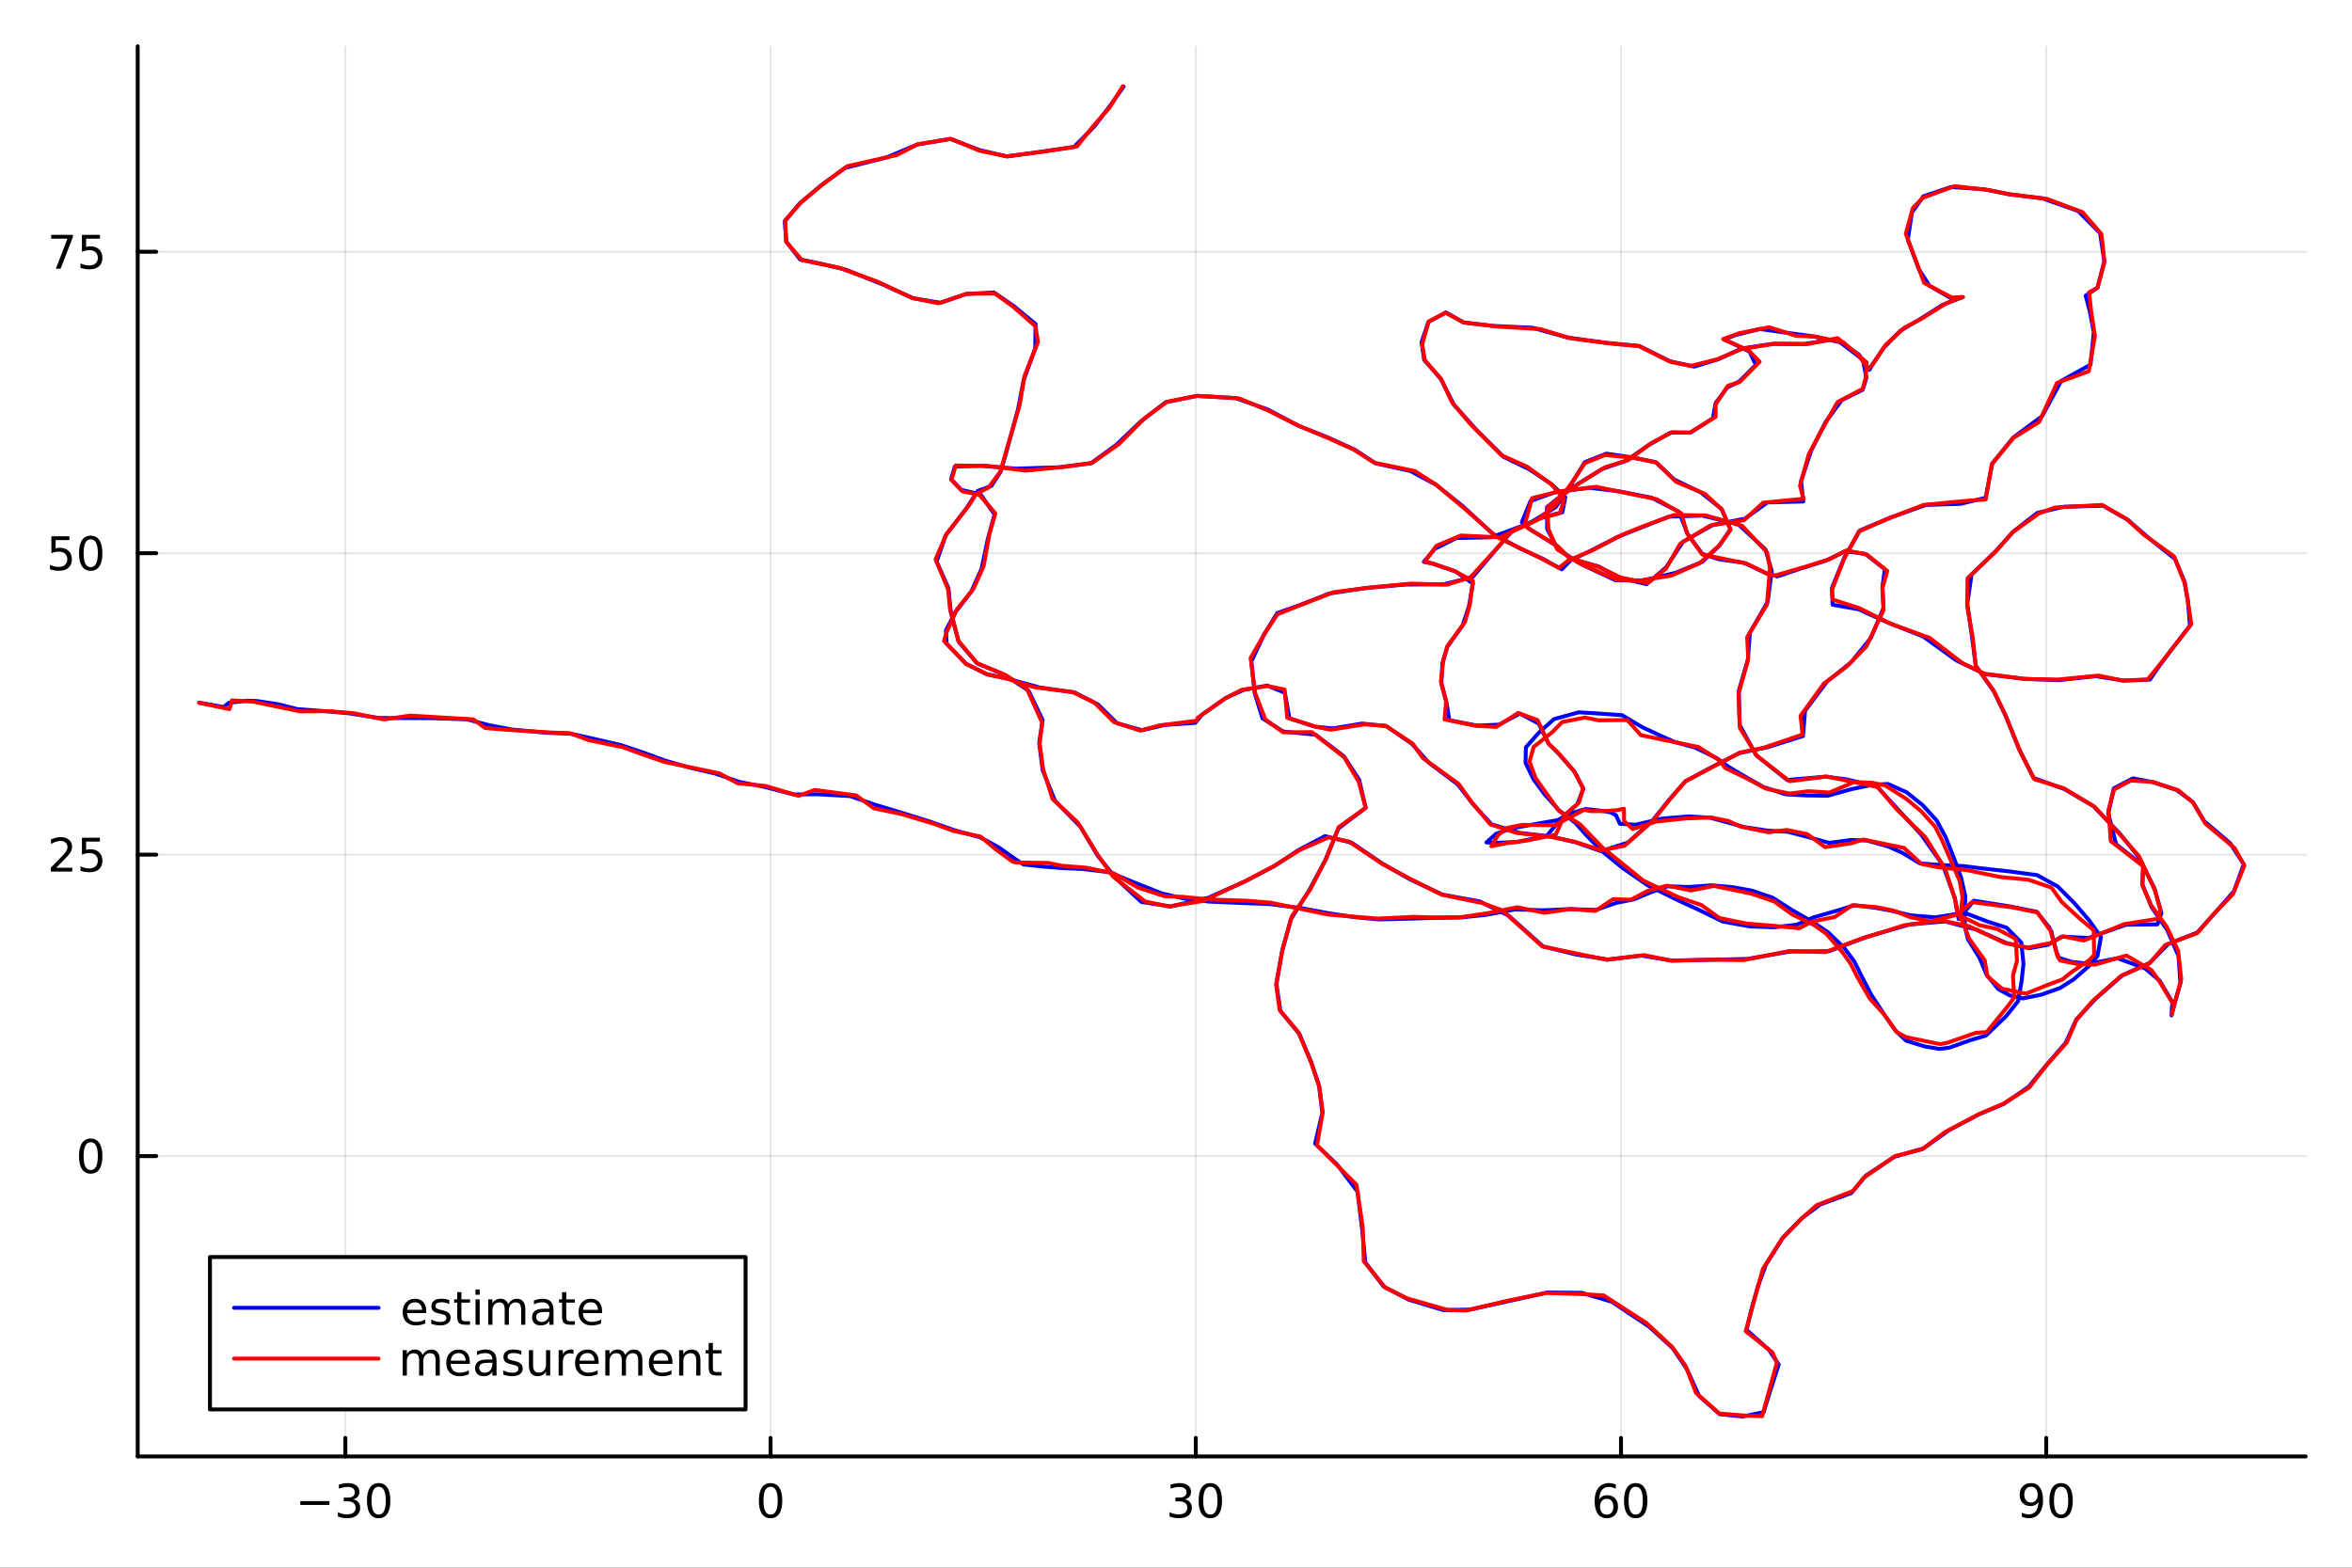<?xml version="1.0" encoding="utf-8"?>
<svg xmlns="http://www.w3.org/2000/svg" xmlns:xlink="http://www.w3.org/1999/xlink" width="600" height="400" viewBox="0 0 2400 1600">
<rect x="0" y="0" width="2400" height="1600" fill="#333333" stroke="none"/>
<defs>
  <clipPath id="clip500">
    <rect x="0" y="0" width="2400" height="1600"/>
  </clipPath>
</defs>
<path clip-path="url(#clip500)" d="M0 1600 L2400 1600 L2400 0 L0 0  Z" fill="#ffffff" fill-rule="evenodd" fill-opacity="1"/>
<defs>
  <clipPath id="clip501">
    <rect x="480" y="0" width="1681" height="1600"/>
  </clipPath>
</defs>
<path clip-path="url(#clip500)" d="M140.51 1486.45 L2352.76 1486.45 L2352.76 47.244 L140.51 47.244  Z" fill="#ffffff" fill-rule="evenodd" fill-opacity="1"/>
<defs>
  <clipPath id="clip502">
    <rect x="140" y="47" width="2213" height="1440"/>
  </clipPath>
</defs>
<polyline clip-path="url(#clip502)" style="stroke:#000000; stroke-linecap:round; stroke-linejoin:round; stroke-width:2; stroke-opacity:0.1; fill:none" points="352.398,1486.45 352.398,47.244 "/>
<polyline clip-path="url(#clip502)" style="stroke:#000000; stroke-linecap:round; stroke-linejoin:round; stroke-width:2; stroke-opacity:0.1; fill:none" points="786.3,1486.45 786.3,47.244 "/>
<polyline clip-path="url(#clip502)" style="stroke:#000000; stroke-linecap:round; stroke-linejoin:round; stroke-width:2; stroke-opacity:0.1; fill:none" points="1220.2,1486.45 1220.2,47.244 "/>
<polyline clip-path="url(#clip502)" style="stroke:#000000; stroke-linecap:round; stroke-linejoin:round; stroke-width:2; stroke-opacity:0.1; fill:none" points="1654.1,1486.45 1654.1,47.244 "/>
<polyline clip-path="url(#clip502)" style="stroke:#000000; stroke-linecap:round; stroke-linejoin:round; stroke-width:2; stroke-opacity:0.1; fill:none" points="2088,1486.45 2088,47.244 "/>
<polyline clip-path="url(#clip500)" style="stroke:#000000; stroke-linecap:round; stroke-linejoin:round; stroke-width:4; stroke-opacity:1; fill:none" points="140.51,1486.45 2352.76,1486.45 "/>
<polyline clip-path="url(#clip500)" style="stroke:#000000; stroke-linecap:round; stroke-linejoin:round; stroke-width:4; stroke-opacity:1; fill:none" points="352.398,1486.45 352.398,1467.55 "/>
<polyline clip-path="url(#clip500)" style="stroke:#000000; stroke-linecap:round; stroke-linejoin:round; stroke-width:4; stroke-opacity:1; fill:none" points="786.3,1486.45 786.3,1467.55 "/>
<polyline clip-path="url(#clip500)" style="stroke:#000000; stroke-linecap:round; stroke-linejoin:round; stroke-width:4; stroke-opacity:1; fill:none" points="1220.2,1486.45 1220.2,1467.55 "/>
<polyline clip-path="url(#clip500)" style="stroke:#000000; stroke-linecap:round; stroke-linejoin:round; stroke-width:4; stroke-opacity:1; fill:none" points="1654.1,1486.45 1654.1,1467.55 "/>
<polyline clip-path="url(#clip500)" style="stroke:#000000; stroke-linecap:round; stroke-linejoin:round; stroke-width:4; stroke-opacity:1; fill:none" points="2088,1486.45 2088,1467.55 "/>
<path clip-path="url(#clip500)" d="M306.46 1532.02 L336.136 1532.02 L336.136 1535.95 L306.46 1535.95 L306.46 1532.02 Z" fill="#000000" fill-rule="nonzero" fill-opacity="1" /><path clip-path="url(#clip500)" d="M360.395 1530.21 Q363.752 1530.93 365.627 1533.2 Q367.525 1535.47 367.525 1538.8 Q367.525 1543.92 364.006 1546.72 Q360.488 1549.52 354.007 1549.52 Q351.831 1549.52 349.516 1549.08 Q347.224 1548.66 344.77 1547.81 L344.77 1543.29 Q346.715 1544.43 349.03 1545.01 Q351.345 1545.58 353.868 1545.58 Q358.266 1545.58 360.557 1543.85 Q362.872 1542.11 362.872 1538.8 Q362.872 1535.75 360.719 1534.03 Q358.59 1532.3 354.77 1532.3 L350.743 1532.3 L350.743 1528.45 L354.956 1528.45 Q358.405 1528.45 360.233 1527.09 Q362.062 1525.7 362.062 1523.11 Q362.062 1520.45 360.164 1519.03 Q358.289 1517.6 354.77 1517.6 Q352.849 1517.6 350.65 1518.01 Q348.451 1518.43 345.812 1519.31 L345.812 1515.14 Q348.474 1514.4 350.789 1514.03 Q353.127 1513.66 355.187 1513.66 Q360.511 1513.66 363.613 1516.09 Q366.715 1518.5 366.715 1522.62 Q366.715 1525.49 365.071 1527.48 Q363.428 1529.45 360.395 1530.21 Z" fill="#000000" fill-rule="nonzero" fill-opacity="1" /><path clip-path="url(#clip500)" d="M386.391 1517.37 Q382.78 1517.37 380.951 1520.93 Q379.145 1524.47 379.145 1531.6 Q379.145 1538.71 380.951 1542.27 Q382.78 1545.82 386.391 1545.82 Q390.025 1545.82 391.83 1542.27 Q393.659 1538.71 393.659 1531.6 Q393.659 1524.47 391.83 1520.93 Q390.025 1517.37 386.391 1517.37 M386.391 1513.66 Q392.201 1513.66 395.256 1518.27 Q398.335 1522.85 398.335 1531.6 Q398.335 1540.33 395.256 1544.94 Q392.201 1549.52 386.391 1549.52 Q380.58 1549.52 377.502 1544.94 Q374.446 1540.33 374.446 1531.6 Q374.446 1522.85 377.502 1518.27 Q380.58 1513.66 386.391 1513.66 Z" fill="#000000" fill-rule="nonzero" fill-opacity="1" /><path clip-path="url(#clip500)" d="M786.3 1517.37 Q782.688 1517.37 780.86 1520.93 Q779.054 1524.47 779.054 1531.6 Q779.054 1538.71 780.86 1542.27 Q782.688 1545.82 786.3 1545.82 Q789.934 1545.82 791.739 1542.27 Q793.568 1538.71 793.568 1531.6 Q793.568 1524.47 791.739 1520.93 Q789.934 1517.37 786.3 1517.37 M786.3 1513.66 Q792.11 1513.66 795.165 1518.27 Q798.244 1522.85 798.244 1531.6 Q798.244 1540.33 795.165 1544.94 Q792.11 1549.52 786.3 1549.52 Q780.489 1549.52 777.411 1544.94 Q774.355 1540.33 774.355 1531.6 Q774.355 1522.85 777.411 1518.27 Q780.489 1513.66 786.3 1513.66 Z" fill="#000000" fill-rule="nonzero" fill-opacity="1" /><path clip-path="url(#clip500)" d="M1209.04 1530.21 Q1212.4 1530.93 1214.28 1533.2 Q1216.17 1535.47 1216.17 1538.8 Q1216.17 1543.92 1212.66 1546.72 Q1209.14 1549.52 1202.66 1549.52 Q1200.48 1549.52 1198.16 1549.08 Q1195.87 1548.66 1193.42 1547.81 L1193.42 1543.29 Q1195.36 1544.43 1197.68 1545.01 Q1199.99 1545.58 1202.52 1545.58 Q1206.91 1545.58 1209.21 1543.85 Q1211.52 1542.11 1211.52 1538.8 Q1211.52 1535.75 1209.37 1534.03 Q1207.24 1532.3 1203.42 1532.3 L1199.39 1532.3 L1199.39 1528.45 L1203.6 1528.45 Q1207.05 1528.45 1208.88 1527.09 Q1210.71 1525.7 1210.71 1523.11 Q1210.71 1520.45 1208.81 1519.03 Q1206.94 1517.6 1203.42 1517.6 Q1201.5 1517.6 1199.3 1518.01 Q1197.1 1518.43 1194.46 1519.31 L1194.46 1515.14 Q1197.12 1514.4 1199.44 1514.03 Q1201.78 1513.66 1203.84 1513.66 Q1209.16 1513.66 1212.26 1516.09 Q1215.36 1518.5 1215.36 1522.62 Q1215.36 1525.49 1213.72 1527.48 Q1212.08 1529.45 1209.04 1530.21 Z" fill="#000000" fill-rule="nonzero" fill-opacity="1" /><path clip-path="url(#clip500)" d="M1235.04 1517.37 Q1231.43 1517.37 1229.6 1520.93 Q1227.79 1524.47 1227.79 1531.6 Q1227.79 1538.71 1229.6 1542.27 Q1231.43 1545.82 1235.04 1545.82 Q1238.67 1545.82 1240.48 1542.27 Q1242.31 1538.71 1242.31 1531.6 Q1242.31 1524.47 1240.48 1520.93 Q1238.67 1517.37 1235.04 1517.37 M1235.04 1513.66 Q1240.85 1513.66 1243.9 1518.27 Q1246.98 1522.85 1246.98 1531.6 Q1246.98 1540.33 1243.9 1544.94 Q1240.85 1549.52 1235.04 1549.52 Q1229.23 1549.52 1226.15 1544.94 Q1223.09 1540.33 1223.09 1531.6 Q1223.09 1522.85 1226.15 1518.27 Q1229.23 1513.66 1235.04 1513.66 Z" fill="#000000" fill-rule="nonzero" fill-opacity="1" /><path clip-path="url(#clip500)" d="M1639.51 1529.7 Q1636.36 1529.7 1634.51 1531.86 Q1632.68 1534.01 1632.68 1537.76 Q1632.68 1541.49 1634.51 1543.66 Q1636.36 1545.82 1639.51 1545.82 Q1642.66 1545.82 1644.49 1543.66 Q1646.34 1541.49 1646.34 1537.76 Q1646.34 1534.01 1644.49 1531.86 Q1642.66 1529.7 1639.51 1529.7 M1648.79 1515.05 L1648.79 1519.31 Q1647.03 1518.48 1645.23 1518.04 Q1643.44 1517.6 1641.68 1517.6 Q1637.05 1517.6 1634.6 1520.72 Q1632.17 1523.85 1631.82 1530.17 Q1633.19 1528.15 1635.25 1527.09 Q1637.31 1526 1639.79 1526 Q1644.99 1526 1648 1529.17 Q1651.04 1532.32 1651.04 1537.76 Q1651.04 1543.08 1647.89 1546.3 Q1644.74 1549.52 1639.51 1549.52 Q1633.51 1549.52 1630.34 1544.94 Q1627.17 1540.33 1627.17 1531.6 Q1627.17 1523.41 1631.06 1518.55 Q1634.95 1513.66 1641.5 1513.66 Q1643.26 1513.66 1645.04 1514.01 Q1646.85 1514.36 1648.79 1515.05 Z" fill="#000000" fill-rule="nonzero" fill-opacity="1" /><path clip-path="url(#clip500)" d="M1669.09 1517.37 Q1665.48 1517.37 1663.65 1520.93 Q1661.85 1524.47 1661.85 1531.6 Q1661.85 1538.71 1663.65 1542.27 Q1665.48 1545.82 1669.09 1545.82 Q1672.73 1545.82 1674.53 1542.27 Q1676.36 1538.71 1676.36 1531.6 Q1676.36 1524.47 1674.53 1520.93 Q1672.73 1517.37 1669.09 1517.37 M1669.09 1513.66 Q1674.9 1513.66 1677.96 1518.27 Q1681.04 1522.85 1681.04 1531.6 Q1681.04 1540.33 1677.96 1544.94 Q1674.9 1549.52 1669.09 1549.52 Q1663.28 1549.52 1660.2 1544.94 Q1657.15 1540.33 1657.15 1531.6 Q1657.15 1522.85 1660.2 1518.27 Q1663.28 1513.66 1669.09 1513.66 Z" fill="#000000" fill-rule="nonzero" fill-opacity="1" /><path clip-path="url(#clip500)" d="M2063.13 1548.13 L2063.13 1543.87 Q2064.89 1544.7 2066.7 1545.14 Q2068.5 1545.58 2070.24 1545.58 Q2074.87 1545.58 2077.3 1542.48 Q2079.75 1539.36 2080.1 1533.01 Q2078.76 1535.01 2076.7 1536.07 Q2074.64 1537.13 2072.14 1537.13 Q2066.95 1537.13 2063.92 1534.01 Q2060.91 1530.86 2060.91 1525.42 Q2060.91 1520.1 2064.06 1516.88 Q2067.21 1513.66 2072.44 1513.66 Q2078.43 1513.66 2081.58 1518.27 Q2084.75 1522.85 2084.75 1531.6 Q2084.75 1539.77 2080.86 1544.66 Q2077 1549.52 2070.45 1549.52 Q2068.69 1549.52 2066.88 1549.17 Q2065.08 1548.82 2063.13 1548.13 M2072.44 1533.48 Q2075.59 1533.48 2077.41 1531.32 Q2079.27 1529.17 2079.27 1525.42 Q2079.27 1521.7 2077.41 1519.54 Q2075.59 1517.37 2072.44 1517.37 Q2069.29 1517.37 2067.44 1519.54 Q2065.61 1521.7 2065.61 1525.42 Q2065.61 1529.17 2067.44 1531.32 Q2069.29 1533.48 2072.44 1533.48 Z" fill="#000000" fill-rule="nonzero" fill-opacity="1" /><path clip-path="url(#clip500)" d="M2103.16 1517.37 Q2099.54 1517.37 2097.72 1520.93 Q2095.91 1524.47 2095.91 1531.6 Q2095.91 1538.71 2097.72 1542.27 Q2099.54 1545.82 2103.16 1545.82 Q2106.79 1545.82 2108.59 1542.27 Q2110.42 1538.71 2110.42 1531.6 Q2110.42 1524.47 2108.59 1520.93 Q2106.79 1517.37 2103.16 1517.37 M2103.16 1513.66 Q2108.97 1513.66 2112.02 1518.27 Q2115.1 1522.85 2115.1 1531.6 Q2115.1 1540.33 2112.02 1544.94 Q2108.97 1549.52 2103.16 1549.52 Q2097.35 1549.52 2094.27 1544.94 Q2091.21 1540.33 2091.21 1531.6 Q2091.21 1522.85 2094.27 1518.27 Q2097.35 1513.66 2103.16 1513.66 Z" fill="#000000" fill-rule="nonzero" fill-opacity="1" /><polyline clip-path="url(#clip502)" style="stroke:#000000; stroke-linecap:round; stroke-linejoin:round; stroke-width:2; stroke-opacity:0.1; fill:none" points="140.51,1179.93 2352.76,1179.93 "/>
<polyline clip-path="url(#clip502)" style="stroke:#000000; stroke-linecap:round; stroke-linejoin:round; stroke-width:2; stroke-opacity:0.1; fill:none" points="140.51,872.269 2352.76,872.269 "/>
<polyline clip-path="url(#clip502)" style="stroke:#000000; stroke-linecap:round; stroke-linejoin:round; stroke-width:2; stroke-opacity:0.1; fill:none" points="140.51,564.607 2352.76,564.607 "/>
<polyline clip-path="url(#clip502)" style="stroke:#000000; stroke-linecap:round; stroke-linejoin:round; stroke-width:2; stroke-opacity:0.1; fill:none" points="140.51,256.944 2352.76,256.944 "/>
<polyline clip-path="url(#clip500)" style="stroke:#000000; stroke-linecap:round; stroke-linejoin:round; stroke-width:4; stroke-opacity:1; fill:none" points="140.51,1486.45 140.51,47.244 "/>
<polyline clip-path="url(#clip500)" style="stroke:#000000; stroke-linecap:round; stroke-linejoin:round; stroke-width:4; stroke-opacity:1; fill:none" points="140.51,1179.93 159.408,1179.93 "/>
<polyline clip-path="url(#clip500)" style="stroke:#000000; stroke-linecap:round; stroke-linejoin:round; stroke-width:4; stroke-opacity:1; fill:none" points="140.51,872.269 159.408,872.269 "/>
<polyline clip-path="url(#clip500)" style="stroke:#000000; stroke-linecap:round; stroke-linejoin:round; stroke-width:4; stroke-opacity:1; fill:none" points="140.51,564.607 159.408,564.607 "/>
<polyline clip-path="url(#clip500)" style="stroke:#000000; stroke-linecap:round; stroke-linejoin:round; stroke-width:4; stroke-opacity:1; fill:none" points="140.51,256.944 159.408,256.944 "/>
<path clip-path="url(#clip500)" d="M92.566 1165.73 Q88.955 1165.73 87.126 1169.29 Q85.321 1172.84 85.321 1179.97 Q85.321 1187.07 87.126 1190.64 Q88.955 1194.18 92.566 1194.18 Q96.2 1194.18 98.006 1190.64 Q99.835 1187.07 99.835 1179.97 Q99.835 1172.84 98.006 1169.29 Q96.2 1165.73 92.566 1165.73 M92.566 1162.03 Q98.376 1162.03 101.432 1166.63 Q104.51 1171.22 104.51 1179.97 Q104.51 1188.69 101.432 1193.3 Q98.376 1197.88 92.566 1197.88 Q86.756 1197.88 83.677 1193.3 Q80.622 1188.69 80.622 1179.97 Q80.622 1171.22 83.677 1166.63 Q86.756 1162.03 92.566 1162.03 Z" fill="#000000" fill-rule="nonzero" fill-opacity="1" /><path clip-path="url(#clip500)" d="M57.427 885.614 L73.747 885.614 L73.747 889.549 L51.802 889.549 L51.802 885.614 Q54.464 882.859 59.048 878.229 Q63.654 873.577 64.835 872.234 Q67.08 869.711 67.96 867.975 Q68.862 866.216 68.862 864.526 Q68.862 861.771 66.918 860.035 Q64.997 858.299 61.895 858.299 Q59.696 858.299 57.242 859.063 Q54.812 859.827 52.034 861.378 L52.034 856.655 Q54.858 855.521 57.312 854.943 Q59.765 854.364 61.802 854.364 Q67.173 854.364 70.367 857.049 Q73.561 859.734 73.561 864.225 Q73.561 866.354 72.751 868.276 Q71.964 870.174 69.858 872.766 Q69.279 873.438 66.177 876.655 Q63.075 879.85 57.427 885.614 Z" fill="#000000" fill-rule="nonzero" fill-opacity="1" /><path clip-path="url(#clip500)" d="M83.608 854.989 L101.964 854.989 L101.964 858.924 L87.89 858.924 L87.89 867.396 Q88.909 867.049 89.927 866.887 Q90.946 866.702 91.964 866.702 Q97.751 866.702 101.131 869.873 Q104.51 873.044 104.51 878.461 Q104.51 884.04 101.038 887.141 Q97.566 890.22 91.246 890.22 Q89.071 890.22 86.802 889.85 Q84.557 889.479 82.149 888.739 L82.149 884.04 Q84.233 885.174 86.455 885.729 Q88.677 886.285 91.154 886.285 Q95.159 886.285 97.496 884.178 Q99.835 882.072 99.835 878.461 Q99.835 874.85 97.496 872.743 Q95.159 870.637 91.154 870.637 Q89.279 870.637 87.404 871.054 Q85.552 871.47 83.608 872.35 L83.608 854.989 Z" fill="#000000" fill-rule="nonzero" fill-opacity="1" /><path clip-path="url(#clip500)" d="M52.45 547.327 L70.807 547.327 L70.807 551.262 L56.733 551.262 L56.733 559.734 Q57.751 559.387 58.77 559.225 Q59.788 559.039 60.807 559.039 Q66.594 559.039 69.974 562.211 Q73.353 565.382 73.353 570.799 Q73.353 576.377 69.881 579.479 Q66.409 582.558 60.089 582.558 Q57.913 582.558 55.645 582.188 Q53.4 581.817 50.992 581.076 L50.992 576.377 Q53.075 577.512 55.298 578.067 Q57.52 578.623 59.997 578.623 Q64.001 578.623 66.339 576.516 Q68.677 574.41 68.677 570.799 Q68.677 567.188 66.339 565.081 Q64.001 562.975 59.997 562.975 Q58.122 562.975 56.247 563.391 Q54.395 563.808 52.45 564.688 L52.45 547.327 Z" fill="#000000" fill-rule="nonzero" fill-opacity="1" /><path clip-path="url(#clip500)" d="M92.566 550.405 Q88.955 550.405 87.126 553.97 Q85.321 557.512 85.321 564.641 Q85.321 571.748 87.126 575.313 Q88.955 578.854 92.566 578.854 Q96.2 578.854 98.006 575.313 Q99.835 571.748 99.835 564.641 Q99.835 557.512 98.006 553.97 Q96.2 550.405 92.566 550.405 M92.566 546.702 Q98.376 546.702 101.432 551.308 Q104.51 555.891 104.51 564.641 Q104.51 573.368 101.432 577.975 Q98.376 582.558 92.566 582.558 Q86.756 582.558 83.677 577.975 Q80.622 573.368 80.622 564.641 Q80.622 555.891 83.677 551.308 Q86.756 546.702 92.566 546.702 Z" fill="#000000" fill-rule="nonzero" fill-opacity="1" /><path clip-path="url(#clip500)" d="M52.219 239.664 L74.441 239.664 L74.441 241.655 L61.895 274.224 L57.011 274.224 L68.816 243.6 L52.219 243.6 L52.219 239.664 Z" fill="#000000" fill-rule="nonzero" fill-opacity="1" /><path clip-path="url(#clip500)" d="M83.608 239.664 L101.964 239.664 L101.964 243.6 L87.89 243.6 L87.89 252.072 Q88.909 251.724 89.927 251.562 Q90.946 251.377 91.964 251.377 Q97.751 251.377 101.131 254.549 Q104.51 257.72 104.51 263.136 Q104.51 268.715 101.038 271.817 Q97.566 274.896 91.246 274.896 Q89.071 274.896 86.802 274.525 Q84.557 274.155 82.149 273.414 L82.149 268.715 Q84.233 269.849 86.455 270.405 Q88.677 270.96 91.154 270.96 Q95.159 270.96 97.496 268.854 Q99.835 266.748 99.835 263.136 Q99.835 259.525 97.496 257.419 Q95.159 255.312 91.154 255.312 Q89.279 255.312 87.404 255.729 Q85.552 256.146 83.608 257.025 L83.608 239.664 Z" fill="#000000" fill-rule="nonzero" fill-opacity="1" /><polyline clip-path="url(#clip502)" style="stroke:#0000ff; stroke-linecap:round; stroke-linejoin:round; stroke-width:4; stroke-opacity:1; fill:none" points="203.355,717.14 228.135,721.587 233.859,717.173 252.492,715.065 262.185,715.469 284.452,718.871 303.571,723.77 329.538,725.648 355.991,727.974 386.618,732.834 416.095,732.874 441.068,732.945 476.623,734.17 499.192,740.188 522.423,744.576 556.912,747.78 583.013,748.9 604.568,753.755 633.161,760.338 656.219,768.009 679.03,776.389 702.579,783.12 730.618,789.687 754.101,797.969 779.764,803.02 810.161,810.884 833.462,810.595 867.248,812.468 892.724,821.238 918.979,829.161 949.563,838.754 974.243,847.459 1000.21,854.584 1018.92,864.698 1036.47,877.105 1044.41,882.284 1065.26,884.539 1082.58,885.907 1104.74,886.889 1131.74,890.134 1158.01,900.899 1185.68,911.864 1207.56,916.872 1232.91,920.114 1265.82,921.577 1295.06,922.609 1328.01,926.886 1356.45,932.191 1382.25,936.03 1407.03,938.38 1438.77,937.566 1462.92,936.801 1489.79,936.444 1516.63,933.676 1546.04,928.137 1574.39,929.056 1601.96,927.834 1628.5,928.71 1649.18,921.482 1667.09,917.98 1683.43,911.121 1701.47,904.57 1723.18,905.256 1746.48,903.571 1768.68,905.524 1787.86,909.032 1809,916.3 1828.23,928.583 1849.63,940.904 1865.68,951.769 1881.81,967.381 1892.16,981.311 1899.42,995.948 1909.4,1015.25 1921.23,1033.21 1934,1051.64 1945.09,1062.2 1964.01,1068.02 1978.99,1070.54 1989.26,1069.25 2010.09,1061.78 2026.34,1056.94 2047,1037.16 2059.27,1021.84 2062.87,1001.42 2064.77,983.518 2062.55,961.951 2047.57,946.844 2027.57,940.362 2004.57,931.543 1974.79,936.247 1949.77,934.209 1930.63,929.623 1913.22,926.424 1892.13,923.968 1872.87,929.887 1850.63,936.233 1833.75,943.671 1810.56,946.439 1785.63,945.502 1757.94,940.561 1735.43,929.513 1713.04,919.236 1681.57,903.704 1655.65,885.871 1633.31,867.417 1618.73,852.495 1607.68,839.957 1590.98,827.166 1576.37,811.016 1564.77,795.301 1556.67,778.537 1557.01,762.789 1570.34,747.682 1585.81,733.899 1610.98,726.998 1628.98,728.071 1655.18,729.932 1675.45,742 1695.56,751.424 1708.77,757.217 1729.71,763.014 1752.03,773.917 1764.39,782.967 1781.43,793.025 1799.55,803.276 1821.91,810.64 1843.07,811.849 1865.13,812.118 1889.16,805.436 1909.92,801.108 1926.45,800.092 1945.56,808.618 1961.83,821.677 1976.15,837.372 1985.15,854.006 1993.2,874.113 2001.05,895.406 2005.36,914.4 2004.75,934.889 2004.93,945.561 2008.16,958.681 2019.67,977.17 2027.13,994.788 2039.06,1009.48 2050.7,1015.88 2064.1,1018.99 2082.89,1015.21 2102.31,1008.29 2116.19,999.41 2131.47,986.033 2140.28,975.745 2143.82,956.371 2132.14,939.724 2116.58,921.624 2099.75,904.775 2078.68,893.164 2051.06,889.441 2022.34,886.271 2003.32,883.889 1979.05,882.788 1958.98,881.15 1941.57,870.57 1926.73,863.893 1904.98,857.827 1888.73,857.309 1866.46,860.251 1845.73,854.488 1824.28,848.897 1804.18,847.787 1779.66,844.164 1761.74,839.054 1744.98,834.548 1723.41,833.217 1695.8,835.458 1669.04,841.699 1652.99,840.778 1648.97,832.023 1644.19,829.362 1637.78,827.946 1627.26,826.719 1617.91,825.666 1603.67,829.901 1589.44,837.035 1563,841.696 1541.37,845.667 1526.52,851.056 1516.82,859.789 1526.86,860.206 1547.35,859.351 1578.17,853.383 1593.17,835.19 1609.54,820.712 1615.69,805.236 1607.04,788.145 1591.1,769.946 1580.16,758.97 1570.12,738.498 1550.93,728.272 1529.65,739.581 1507.38,740.619 1478.92,735.024 1475.85,716.376 1470.81,697.435 1471.83,676.899 1476.93,660.087 1492.48,638.267 1499.03,618.386 1502.89,595.488 1485.16,583.186 1461.98,575.263 1452.9,573.388 1464.16,560.123 1486.06,549.132 1521.95,548.35 1561,533.821 1587.39,517.654 1603.96,493.036 1617.15,471.711 1639.02,463.043 1665.65,466.836 1689.34,471.64 1708.53,489.444 1735.66,502.619 1756.6,519.353 1765.72,540.165 1754.56,556.868 1737.03,573.468 1709.49,584.733 1676.39,592.351 1648.56,592.257 1615.2,576.666 1589.89,560.967 1578.76,539.955 1578.54,517.603 1596.66,503.013 1611.89,492.821 1634.78,478.638 1659.15,470.331 1682.11,454.384 1704.58,441.584 1725.25,441.393 1747.93,426.836 1750.65,411.355 1762.58,395.449 1774.77,389.278 1791.71,372.355 1785.18,358.781 1763.68,348.42 1758.97,346.433 1770.76,342.07 1795.57,335.767 1826.01,340.005 1851.15,343.38 1877.79,349.378 1900.98,367.118 1904.47,385.684 1900.66,397.837 1879.36,408.377 1862.75,430.911 1848.16,459.846 1837.76,491.132 1840.11,511.811 1803.49,512.786 1780.63,529.328 1747.86,535.763 1717.39,552.866 1700.23,578.894 1680.2,596.179 1652.69,589.878 1631.07,578.062 1602.53,570.106 1587.71,556.586 1561.58,540.464 1552.92,532.892 1561.8,511.362 1587.07,502.252 1622.09,497.85 1651.25,501.318 1684.93,507.863 1713.14,522.221 1722.11,545.065 1737.13,565.325 1753.79,570.774 1779.4,574.351 1802.61,585.205 1813.67,588.329 1838.5,579.951 1863.08,572.227 1882.94,562.577 1903.43,565.319 1923.27,580.947 1920.83,599.288 1921.98,620.396 1909.07,651.018 1888.96,675.956 1864.3,695.6 1841.87,725.432 1839.8,751.208 1803.82,762.564 1774.79,768.646 1745.94,783.329 1719.77,797.389 1702.88,816.612 1686.8,836.893 1661.18,859.928 1633.84,868.741 1607.38,859.572 1583.29,853.822 1550.92,850.083 1521.91,841.287 1502.8,820.421 1487.67,800.705 1457.85,778.263 1440.58,758.971 1414.69,741.115 1389.96,738.488 1359.79,743.477 1341.34,741.55 1315.7,733.094 1311.09,707.012 1292.95,699.681 1269.26,704.051 1251.02,712.227 1226.41,729.498 1219.62,737.75 1188.85,739.86 1165.35,745.296 1139.84,738.154 1120.22,718.867 1096.44,706.724 1060.72,701.645 1028.77,692.818 1006.47,687.967 985.817,677.543 965.92,656.965 965.256,643.261 975.041,624.561 990.997,603.983 1001.61,580.53 1007.95,550.12 1014.84,525.024 1000.57,504.518 980.952,499.992 970.468,489.126 974.343,476.125 1001.45,475.421 1036.89,478.278 1080.29,476.942 1113.37,472.764 1139.31,453.828 1163.95,430.24 1189.53,410.466 1221.55,404.023 1260.8,406.249 1293.54,417.903 1324.67,434.364 1355.55,446.721 1382.43,458.994 1403.66,472.873 1439.11,480.709 1465.22,494.65 1492.69,516.659 1523.05,544.589 1551.07,559.74 1574.84,570.58 1593.63,581.056 1602.85,571.729 1623.45,561.961 1650.43,548.134 1673.91,538.713 1703.11,527.245 1737.08,526.233 1773.73,535.077 1801.52,560.786 1807.88,582.881 1803.71,614.205 1785.58,645.852 1783.53,673.317 1774.29,705.066 1775.17,740.037 1791.99,770.757 1823.66,796.068 1862.88,792.655 1884.47,795.467 1915.71,803.057 1935.65,825 1960.03,851.331 1982.62,883.092 1994.66,916.271 1998.62,937.929 2014.11,919.254 2049.93,924.934 2078.33,930.558 2090.92,946.44 2093.35,950.983 2094.36,955.911 2098.54,971.732 2100.97,977.593 2114.15,981.744 2131.52,983.632 2160.67,977.969 2188.72,988.252 2203.61,1000.74 2216.72,1022.8 2215.83,1036.34 2219.6,1022.02 2224.94,1003.28 2222.95,975.65 2211.59,949.353 2195.45,925.66 2186.26,903 2186.7,883.313 2159.29,861.678 2151.31,830.121 2156.87,804.665 2176.41,794.378 2197.32,798.319 2221,806.257 2237.58,818.578 2249.35,838.254 2275.57,860.47 2289.56,882.14 2279.44,909.808 2259.69,932.225 2242.12,951.752 2212.35,963.562 2193.51,982.76 2165.69,995.434 2138.46,1019.27 2118.71,1040.53 2107.87,1064.26 2088.29,1086.85 2070.15,1109.15 2044.7,1126.63 2019.07,1137.44 1988.5,1153.66 1962.6,1172.17 1933.42,1180.48 1904.15,1199.67 1889.09,1217.6 1857.29,1229.34 1838.06,1243.81 1819.27,1263.24 1802.01,1290.67 1794.06,1312.07 1788.09,1332.9 1782.17,1357.29 1805.15,1377.77 1815.03,1392.67 1807.6,1415.53 1799.62,1441.21 1778.16,1445.72 1754.73,1443.36 1733.71,1424.72 1721.36,1397.35 1706.75,1375.89 1682.75,1354 1644.83,1328.63 1614.08,1319.51 1579.1,1319.09 1541.68,1327.44 1500.04,1336.58 1472.79,1337.1 1437.54,1326.48 1411.95,1313.14 1393.16,1288.41 1390.1,1255.54 1385.22,1216.23 1364.51,1188.67 1341.97,1167.19 1349.29,1135.77 1346.03,1108.02 1337.83,1083.59 1325.97,1055.32 1306.53,1031.86 1302.5,1004.49 1308.12,971.387 1317.29,937.965 1335.85,908.808 1352.37,877.87 1365.68,845.627 1393.51,824.367 1386.88,795.838 1371.32,771.858 1342.37,749.837 1309.39,746.59 1288.26,733.171 1280.28,707.278 1276.93,675.064 1289.79,647.699 1303.28,625.745 1325.41,617.89 1356.48,605.731 1393.45,600.108 1434.3,596.607 1473.37,596.297 1502.58,589.042 1525.04,562.604 1543.58,541.17 1571.24,528.752 1594.27,522.828 1597.25,507.603 1583.1,494.069 1560.42,478.962 1534.45,466.376 1506.45,438.662 1483.62,413.093 1470.4,386.952 1453.22,367.259 1450.63,349.184 1457.54,328.693 1475.53,318.855 1493.26,329.07 1523.55,332.653 1563.87,334.526 1599.3,344.462 1639.49,349.978 1672.73,353.069 1704.1,368.747 1728.78,374.142 1753.19,366.72 1777.24,355.691 1808.55,350.978 1840.84,351.081 1873.05,346.082 1896.66,361.74 1907.54,377.438 1911.45,370.801 1922.31,354.828 1939.33,337.482 1958.21,326.39 1982.06,311.229 2002.64,303.279 1990.73,304.379 1968.79,291.579 1958.08,274.862 1946.76,244.556 1950.85,217.06 1962.6,200.358 1990.91,190.858 2024.93,193.234 2050.2,198.315 2083.95,202.424 2120.52,215.326 2142.99,237.944 2147.2,266.767 2140.4,293.465 2128.28,301.823 2132.28,317.013 2136.52,339.223 2133.2,372.178 2103.19,388.815 2083.81,424.746 2054.39,446.522 2032.89,473.221 2026.18,508.031 2000.62,514.209 1965.19,515.366 1929.48,528.069 1897.91,541.412 1882.08,568.849 1869.43,599.792 1870,617.209 1896.45,621.849 1925.62,635.088 1962.42,649.622 1996.39,674.082 2025.49,688.029 2064.77,692.773 2100.62,694.2 2138.57,690.108 2167.48,694.729 2193.78,693.549 2204.25,678.462 2218.49,659.536 2234.62,638.548 2232.59,613.278 2229.26,594.042 2219.42,570.461 2192.7,549.205 2171.56,530.826 2146.04,516.145 2105.87,517.205 2078.94,523.455 2054.89,542.178 2036.67,562.247 2011.73,586.658 2007.47,616.4 2012.13,648.975 2016.09,679.445 2034.4,705.441 2046.43,730.142 2060.02,763.981 2075.01,793.966 2106.4,805.285 2135.82,822.435 2162.86,850.569 2182.44,874.776 2198.39,906.574 2205.55,931.861 2201.44,943.439 2169.53,943.767 2131.3,957.263 2103.71,955.92 2089.84,964.209 2070.84,967.779 2048.2,962.83 2016.36,948.701 1984.7,940.389 1948.51,943.543 1904.49,956.257 1866.48,970.827 1827.14,971.078 1782.9,978.699 1744.75,979.596 1705.81,980.342 1675.18,975.288 1640.39,979.303 1608,974.132 1574.54,965.92 1539.29,934.411 1509.82,920 1471.87,913.045 1438.85,897.523 1410.34,881.237 1379.24,860.096 1352.1,853.338 1325.37,867.385 1300.47,883.838 1271.27,899.142 1232.87,916.317 1194.35,925.175 1164.69,920.533 1138.53,896.229 1119.96,873.154 1102.39,843.632 1076.55,817.303 1064,786.309 1060.39,758.312 1063.93,734.748 1049.45,704.846 1025.11,688.695 997.198,677.101 978.285,655.178 970.119,624.266 967.823,600.405 955.721,573.012 965.091,546.309 986.219,518.739 997.695,501.045 1011.69,495.903 1021.13,481.315 1025.79,465.209 1032.25,441.745 1038.95,417.079 1044.52,388.114 1056.37,355.59 1056.68,330.71 1034.6,312.497 1014.37,298.559 986.225,299.97 959.344,308.997 931.904,304.399 900.466,290.207 863.025,275.221 839.041,269.493 816.404,264.8 802.413,246.702 800.764,226.009 815.838,207.723 837.822,189.187 862.154,171.431 904.739,160.62 935.725,147.583 969.559,141.748 999.633,153.176 1027.61,159.705 1061.47,154.969 1095.85,150.028 1116.22,129.554 1131.6,109.379 1146.61,88.394 "/>
<polyline clip-path="url(#clip502)" style="stroke:#ff0000; stroke-linecap:round; stroke-linejoin:round; stroke-width:4; stroke-opacity:1; fill:none" points="203.121,717.318 234.087,723.717 236.748,714.82 258.284,716.124 261.727,716.826 289.251,722.523 306.448,726.08 335.75,725.834 360.729,727.852 391.709,734.252 418.467,730.338 440.003,731.63 483.089,734.239 495.094,743.026 520.086,745.032 563.187,747.641 581.295,748.232 601.096,755.48 635.562,762.593 655.377,769.842 678.648,777.804 702.788,782.788 733.826,789.2 752.788,799.427 781.266,802.159 814.923,812.275 831.324,806.195 873.629,811.782 891.752,825 919.377,830.71 953.077,840.826 972.95,848.087 1000.6,853.797 1015.3,866.312 1033.48,879.542 1036.94,880.256 1069.78,880.723 1083.61,883.591 1108.69,885.609 1136.37,891.332 1161.49,906.013 1188.34,914.714 1206.5,915.317 1235.06,918.061 1271.4,919.243 1296.5,921.273 1331.14,928.436 1355.41,933.457 1380.5,935.475 1405.61,937.506 1442.81,935.721 1460.99,936.312 1490.41,936.078 1517.21,932.128 1548.3,925.925 1576.04,931.648 1602.83,927.71 1627.95,929.74 1646,917.68 1664.18,918.27 1681.38,909.201 1701.22,903.823 1725.51,908.844 1748.81,904.18 1769.64,908.475 1786.98,912.056 1810.45,920.055 1828.81,933.309 1851.46,944.299 1863.71,953.147 1880.43,972.394 1888.38,983.519 1895.51,997.635 1907.95,1019.18 1922.05,1034.75 1935.33,1053.32 1944.95,1058.48 1969.3,1063.52 1979.75,1065.68 1987.54,1064.11 2016.01,1054.17 2027.26,1053.32 2049.36,1026.25 2055.3,1017.98 2054.06,995.592 2058.14,980.64 2056.91,958.279 2037.69,948.003 2020.3,944.409 1997.62,933.42 1970.01,940.348 1949.17,936.053 1932.62,929.482 1915.27,925.9 1890.13,923.87 1872.12,935.943 1848.81,940.594 1835.92,947.412 1807.31,944.656 1782.18,942.637 1754.41,936.902 1736.07,923.648 1712.61,915.649 1676.94,898.814 1656,881.88 1635.07,864.946 1623.7,853.157 1612.35,841.355 1590.59,827.424 1577.46,808.977 1566.95,794.233 1560.74,777.226 1564.92,762.372 1583.77,747.395 1594.02,736.934 1617.28,732.307 1631.11,735.15 1660.45,734.916 1674.42,750.348 1695.19,754.631 1705.58,756.76 1733.28,762.47 1755.03,776.364 1760.31,783.736 1782.9,794.676 1802.03,804.915 1826.29,809.912 1845.27,807.524 1866.89,808.829 1891.79,798.233 1909.95,798.836 1923.82,801.691 1945.63,815.61 1960.51,828.113 1974.58,843.595 1981.71,857.649 1990.7,878.397 1999.68,899.158 2002.53,915.514 2000.27,937.124 2002.93,940.828 2009.27,957.922 2025.22,980.16 2028.08,996.552 2043.01,1009.12 2053.45,1011.28 2067.37,1014.15 2088.03,1005.77 2104.39,999.666 2113.79,992.122 2131.79,980.037 2136.89,974.782 2136.43,949.43 2121.49,936.878 2103.89,920.633 2093.26,905.841 2069.75,897.842 2041.14,895.097 2016.83,890.089 2006.42,887.935 1977.82,885.203 1960.47,881.622 1942.92,865.402 1929.04,862.547 1901.28,856.824 1889.23,860.639 1862.48,864.577 1844.14,851.348 1823.32,847.065 1804.33,849.44 1776.61,843.73 1763.56,837.897 1746.23,834.316 1720.32,835.276 1690.1,838.5 1665.98,846.118 1657.26,838.02 1657.11,825.393 1649.36,826.944 1638.14,827.781 1623.44,827.904 1616.51,826.476 1599.32,835.522 1586.43,842.315 1553.58,841.847 1538.05,844.936 1528.6,852.443 1521.79,863.654 1537.33,860.553 1556.32,858.166 1587.38,851.963 1596.68,831.83 1611.25,819.092 1615.41,804.214 1605.74,786.493 1589.15,767.356 1580.43,759.271 1568.97,734.928 1549.06,727.68 1526.75,741.943 1505.17,740.639 1474.05,734.227 1475.62,715.706 1470.29,695.781 1472.7,674.319 1476.88,659.502 1494.77,634.987 1499.79,617.229 1503.03,592.862 1484.01,582.697 1460.7,574.784 1453.8,573.369 1465.72,557.063 1490.59,546.541 1530.2,548.424 1567.89,531.182 1586.67,516.304 1604.49,491.888 1617.19,472.677 1637.73,464.419 1666.14,467.127 1690.26,472.062 1710.26,491.74 1739.64,503.997 1757.05,520.045 1765.91,540.584 1754.06,556.878 1734.48,574.723 1705.35,587.497 1670.97,592.948 1649.42,591.656 1610.48,574.279 1588.83,560.459 1580.02,539.907 1578.95,517.842 1597.72,502.976 1611.38,493.303 1637.86,476.911 1661.86,469.367 1684.88,452.273 1706.23,441.086 1724.28,441.665 1750.72,425.297 1750.57,412.831 1763.21,393.657 1775.19,389.891 1795.54,369.204 1784.23,357.575 1758.33,346.068 1774.57,340.087 1805.38,333.971 1832.09,342.524 1853.57,343.816 1881.11,349.44 1904.58,369.758 1903.94,385.153 1900.67,396.906 1875.1,410.32 1860.84,435.388 1845.76,463.423 1836.73,495.838 1840.36,509.055 1799.11,513.067 1779.56,530.899 1745.21,536.339 1714.44,554.995 1700.1,580.174 1681.32,595.077 1653.7,589.404 1631.19,578.538 1600.96,569.197 1589.65,557.506 1558.5,538.615 1555.88,534.96 1563.37,508.403 1590.83,501.56 1628.62,496.835 1652.74,501.782 1690.68,509.56 1715.8,524.069 1721.2,543.895 1736.95,565.862 1750.76,568.692 1781.84,575.067 1804.36,585.946 1811.28,587.361 1843.02,578.254 1867.03,570.686 1884.11,561.702 1904.84,565.948 1925.75,582.722 1920.85,600.468 1922.04,622.595 1904.48,659.674 1884.09,680.534 1861.03,697.738 1837.33,730.498 1839.31,749.733 1798.91,763.406 1775.65,768.045 1745.63,783.859 1719.87,797.421 1703.67,816.114 1686.63,837.786 1657.53,863.285 1634.23,867.937 1607.34,859.236 1583.09,854.227 1547.59,850.068 1520.74,841.367 1501.51,818.514 1488.41,800.067 1451.92,773.669 1441.45,758.938 1413.71,740.651 1392.11,739.346 1357.65,744.811 1343.82,741.955 1313.56,732.59 1310.81,703.744 1293.55,700.187 1266.83,704.113 1249.63,713.134 1222.12,732.602 1221.27,735.568 1183.33,740.319 1163.5,745.672 1136.73,736.996 1116.85,717.182 1094.38,706.267 1055.58,701.418 1025.39,692.053 1008.15,688.496 985.735,677.592 963.303,654.149 965.891,645.263 976.204,622.299 993.401,600.763 1003.7,577.836 1009.67,544.645 1015.66,523.995 999.302,505.006 982.105,501.474 970.925,489.808 975.206,475.077 1007.86,475.532 1046.54,480.356 1087.77,476.344 1114.4,472.443 1141.84,453.122 1167.51,427.229 1190.62,410.16 1221.5,404.044 1264.44,406.616 1293.7,418.836 1325.57,434.712 1354.86,446.944 1380.72,458.475 1402.3,472.259 1443.62,480.726 1465.21,494.521 1494.66,519.282 1526.74,547.722 1549.21,558.576 1571.71,569.443 1590.74,579.608 1600.14,572.15 1624.99,561.628 1654.96,545.913 1675.51,537.643 1708.07,525.595 1740.77,526.063 1777.91,536.794 1803.22,563.844 1806.01,580.027 1803.05,616.934 1782.8,650.334 1783.94,672.485 1774.03,708.076 1775.34,742.854 1792.97,771.614 1826.13,797.298 1864.07,792.535 1877.94,795.39 1916.06,803.229 1935.42,826.083 1964.37,854.08 1984.77,886.63 1994.76,917.064 1997.62,933.42 2012.13,920.646 2054.64,926.257 2078.97,931.266 2089.61,946.083 2092.27,949.787 2094.12,956.482 2099.66,976.566 2102.32,980.283 2119.72,983.864 2137.92,984.467 2169.82,975.25 2195.22,989.968 2203.23,1001.11 2218.45,1026.37 2216.01,1035.35 2220.07,1020.38 2225.74,999.419 2222.57,970.352 2210.86,945.837 2194.85,923.624 2185.81,902.85 2187.19,884.231 2153.84,858.473 2151.54,826.538 2157.21,805.703 2174.34,796.658 2195.96,797.975 2222.92,806.651 2237.86,819.154 2250.37,840.592 2280.28,865.623 2290.15,883.394 2278.62,912.511 2258.25,933.531 2242.16,952.298 2209.47,964.494 2193.36,983.273 2164.14,996.195 2135.13,1021.82 2118.99,1040.62 2108.98,1063.88 2087.7,1087.99 2070.71,1109.83 2044.08,1126.53 2019.07,1137.23 1984.62,1155.49 1961.44,1172.93 1933.74,1179.91 1901.9,1201.92 1890.8,1215.53 1853.63,1230.1 1839.02,1243 1818.42,1264.22 1798.81,1295.22 1794.66,1310.31 1788.83,1331.45 1781.34,1358.65 1808.62,1380.31 1813.11,1390.84 1805.62,1418.07 1798.12,1445.35 1779.8,1444.73 1754.48,1442.67 1730.69,1421.7 1719.91,1393.84 1706.62,1375.09 1680.21,1350.41 1636.39,1322.12 1614.6,1320.79 1578.04,1319.59 1538.95,1327.42 1495.51,1337.58 1477.23,1336.96 1436.23,1325.25 1413.52,1314.12 1391.59,1287.21 1390.48,1251.87 1384.1,1209.11 1363.98,1189.01 1343.88,1168.92 1349.75,1135.15 1346.12,1108.97 1338.16,1085.1 1324.96,1053.8 1305.77,1030.8 1302.15,1004.7 1308.88,968.099 1318.21,935.241 1337.07,907.552 1353.31,876.182 1366.06,844.124 1393.57,824.593 1386.49,797.938 1371.63,772.845 1338.67,747.186 1309.34,747.432 1291.14,734.252 1280.64,706.956 1276.15,671.501 1290.67,646.272 1303.47,626.976 1324.09,618.681 1361.05,604.357 1398.9,599.619 1440.2,595.594 1476.38,596.776 1500.42,589.195 1526.85,560.238 1543.04,541.692 1572.17,528.942 1591.91,523.626 1596.06,508.871 1582.15,493.549 1557.91,476.111 1532.02,464.567 1500.81,433.247 1481.71,410.665 1470.36,386.569 1453.9,367.654 1451.2,351.569 1457.86,328.088 1474.95,319.178 1493.91,329.257 1529.11,333.355 1572.02,335.915 1602.15,345.182 1644.25,350.683 1672.6,353.378 1704.54,369.229 1725.19,373.45 1752.58,366.632 1777.35,356.172 1811.61,350.757 1844.22,351.212 1875.03,345.096 1895.87,361.771 1906.39,376.33 1911.46,371.161 1924.06,352.012 1943.53,334.278 1960.57,325.356 1986.91,309.038 2003.1,303.044 1991.97,303.869 1963.43,288.757 1957.17,272.008 1944.66,238.522 1951.98,212.186 1962.09,201.897 1994.46,189.96 2029.63,194.034 2050.26,198.242 2088.89,203.017 2125.1,216.567 2144.35,239.026 2147.45,267.491 2140.2,293.852 2131.71,298.319 2133.77,317.32 2137.66,342.905 2131.42,378.852 2099,390.851 2080.79,430.626 2054.42,446.993 2032.49,473.625 2026.2,509.72 2003.86,511.369 1962.62,515.393 1925.84,529.681 1896.76,542.443 1881.67,570.563 1869.19,602.375 1870.19,611.95 1897.02,620.589 1929.14,636.563 1969.01,651.01 2002.19,676.608 2024.8,687.511 2067.16,693.074 2099.95,693.542 2141.3,689.505 2165.54,694.489 2191.42,693.529 2202.38,680.128 2219.23,658.554 2236.05,636.981 2232.12,611.174 2229.21,594.967 2218.35,567.769 2187.8,545.913 2170.29,529.865 2145.06,515.344 2096.91,517.953 2080.66,523.983 2053.44,543.353 2037.4,561.899 2007.7,590.155 2007.3,618.201 2012.98,650.641 2016.03,679.451 2034.58,705.184 2046.19,729.514 2061.49,767.184 2075.8,795.242 2106.2,804.645 2137.66,823.683 2165.89,854.658 2182.67,873.856 2198.9,908.696 2204.46,928.756 2202.03,937.715 2167.5,943.216 2126.23,959.953 2105.36,955.645 2092.49,962.463 2069.17,967.127 2044.85,962.106 2009.06,945.246 1981.26,939.511 1943.24,944.299 1894.96,959.596 1862.23,971.791 1825.83,970.598 1779.18,979.926 1746.26,979.446 1705.56,980.529 1677.78,974.794 1639.73,979.569 1608.49,973.12 1573.77,965.946 1532.76,929.026 1512.78,921.741 1471.18,913.151 1439.06,897.042 1410.41,881.659 1376.54,858.892 1355.75,854.609 1326.45,867.482 1299.75,884.046 1269.56,899.921 1227.29,919.612 1192.71,925.101 1168.47,920.092 1135.52,894.322 1119.88,872.146 1099.92,839.62 1073.95,815.339 1064.39,785.003 1060.87,759.098 1063.42,737.599 1047.83,702.956 1026.25,689.087 996.93,676.768 977.954,654.026 969.319,620.884 967.569,601.723 954.653,570.871 965.819,545.002 989.004,515.381 995.874,504.292 1008.75,497.573 1020.77,481.304 1025.89,463.632 1033.58,437.148 1040.41,413.618 1045.5,383.517 1059.15,348.997 1056.55,332.912 1033.36,312.631 1015.34,299.623 986.198,299.869 957.922,309.604 930.5,303.992 895.368,287.477 855.97,273.201 842.273,270.395 818.293,265.485 802.05,246.644 801.24,224.775 817.526,206.414 841.506,186.539 864.619,169.605 915.082,158.259 936.458,147.17 970.65,141.78 999.736,153.914 1027.11,159.502 1064.73,154.813 1098.93,149.435 1115.96,128.194 1132.15,109.882 1145.74,87.976 "/>
<path clip-path="url(#clip500)" d="M214.252 1438.47 L760.776 1438.47 L760.776 1282.95 L214.252 1282.95  Z" fill="#ffffff" fill-rule="evenodd" fill-opacity="1"/>
<polyline clip-path="url(#clip500)" style="stroke:#000000; stroke-linecap:round; stroke-linejoin:round; stroke-width:4; stroke-opacity:1; fill:none" points="214.252,1438.47 760.776,1438.47 760.776,1282.95 214.252,1282.95 214.252,1438.47 "/>
<polyline clip-path="url(#clip500)" style="stroke:#0000ff; stroke-linecap:round; stroke-linejoin:round; stroke-width:4; stroke-opacity:1; fill:none" points="238.832,1334.79 386.315,1334.79 "/>
<path clip-path="url(#clip500)" d="M434.924 1338.05 L434.924 1340.13 L415.34 1340.13 Q415.618 1344.53 417.979 1346.84 Q420.363 1349.13 424.6 1349.13 Q427.053 1349.13 429.345 1348.53 Q431.66 1347.93 433.928 1346.73 L433.928 1350.75 Q431.637 1351.73 429.229 1352.24 Q426.822 1352.75 424.345 1352.75 Q418.141 1352.75 414.507 1349.13 Q410.896 1345.52 410.896 1339.37 Q410.896 1333 414.322 1329.27 Q417.771 1325.52 423.604 1325.52 Q428.836 1325.52 431.868 1328.9 Q434.924 1332.26 434.924 1338.05 M430.664 1336.8 Q430.618 1333.3 428.697 1331.22 Q426.799 1329.13 423.65 1329.13 Q420.086 1329.13 417.933 1331.15 Q415.803 1333.16 415.479 1336.82 L430.664 1336.8 Z" fill="#000000" fill-rule="nonzero" fill-opacity="1" /><path clip-path="url(#clip500)" d="M458.442 1326.91 L458.442 1330.94 Q456.636 1330.01 454.692 1329.55 Q452.748 1329.09 450.664 1329.09 Q447.493 1329.09 445.896 1330.06 Q444.322 1331.03 444.322 1332.98 Q444.322 1334.46 445.456 1335.32 Q446.59 1336.15 450.016 1336.91 L451.474 1337.24 Q456.011 1338.21 457.91 1339.99 Q459.831 1341.75 459.831 1344.92 Q459.831 1348.53 456.96 1350.64 Q454.113 1352.75 449.113 1352.75 Q447.03 1352.75 444.761 1352.33 Q442.516 1351.94 440.016 1351.13 L440.016 1346.73 Q442.377 1347.95 444.669 1348.58 Q446.961 1349.18 449.206 1349.18 Q452.215 1349.18 453.836 1348.16 Q455.456 1347.12 455.456 1345.25 Q455.456 1343.51 454.275 1342.58 Q453.118 1341.66 449.16 1340.8 L447.678 1340.45 Q443.72 1339.62 441.961 1337.91 Q440.201 1336.17 440.201 1333.16 Q440.201 1329.51 442.794 1327.51 Q445.386 1325.52 450.155 1325.52 Q452.516 1325.52 454.599 1325.87 Q456.683 1326.22 458.442 1326.91 Z" fill="#000000" fill-rule="nonzero" fill-opacity="1" /><path clip-path="url(#clip500)" d="M470.826 1318.79 L470.826 1326.15 L479.599 1326.15 L479.599 1329.46 L470.826 1329.46 L470.826 1343.53 Q470.826 1346.7 471.683 1347.61 Q472.562 1348.51 475.224 1348.51 L479.599 1348.51 L479.599 1352.07 L475.224 1352.07 Q470.294 1352.07 468.419 1350.25 Q466.544 1348.39 466.544 1343.53 L466.544 1329.46 L463.419 1329.46 L463.419 1326.15 L466.544 1326.15 L466.544 1318.79 L470.826 1318.79 Z" fill="#000000" fill-rule="nonzero" fill-opacity="1" /><path clip-path="url(#clip500)" d="M485.201 1326.15 L489.46 1326.15 L489.46 1352.07 L485.201 1352.07 L485.201 1326.15 M485.201 1316.06 L489.46 1316.06 L489.46 1321.45 L485.201 1321.45 L485.201 1316.06 Z" fill="#000000" fill-rule="nonzero" fill-opacity="1" /><path clip-path="url(#clip500)" d="M518.557 1331.13 Q520.155 1328.26 522.377 1326.89 Q524.599 1325.52 527.608 1325.52 Q531.659 1325.52 533.858 1328.37 Q536.057 1331.19 536.057 1336.43 L536.057 1352.07 L531.775 1352.07 L531.775 1336.57 Q531.775 1332.84 530.455 1331.03 Q529.136 1329.23 526.428 1329.23 Q523.118 1329.23 521.196 1331.43 Q519.275 1333.63 519.275 1337.42 L519.275 1352.07 L514.993 1352.07 L514.993 1336.57 Q514.993 1332.82 513.673 1331.03 Q512.354 1329.23 509.599 1329.23 Q506.335 1329.23 504.414 1331.45 Q502.493 1333.65 502.493 1337.42 L502.493 1352.07 L498.21 1352.07 L498.21 1326.15 L502.493 1326.15 L502.493 1330.18 Q503.951 1327.79 505.988 1326.66 Q508.025 1325.52 510.826 1325.52 Q513.65 1325.52 515.618 1326.96 Q517.608 1328.39 518.557 1331.13 Z" fill="#000000" fill-rule="nonzero" fill-opacity="1" /><path clip-path="url(#clip500)" d="M556.335 1339.04 Q551.173 1339.04 549.182 1340.22 Q547.191 1341.4 547.191 1344.25 Q547.191 1346.52 548.673 1347.86 Q550.178 1349.18 552.747 1349.18 Q556.289 1349.18 558.418 1346.68 Q560.571 1344.16 560.571 1339.99 L560.571 1339.04 L556.335 1339.04 M564.83 1337.28 L564.83 1352.07 L560.571 1352.07 L560.571 1348.14 Q559.113 1350.5 556.937 1351.63 Q554.761 1352.75 551.613 1352.75 Q547.631 1352.75 545.27 1350.52 Q542.932 1348.28 542.932 1344.53 Q542.932 1340.15 545.849 1337.93 Q548.789 1335.71 554.599 1335.71 L560.571 1335.71 L560.571 1335.29 Q560.571 1332.35 558.627 1330.76 Q556.705 1329.13 553.21 1329.13 Q550.988 1329.13 548.881 1329.67 Q546.775 1330.2 544.83 1331.26 L544.83 1327.33 Q547.168 1326.43 549.367 1325.99 Q551.566 1325.52 553.65 1325.52 Q559.275 1325.52 562.053 1328.44 Q564.83 1331.36 564.83 1337.28 Z" fill="#000000" fill-rule="nonzero" fill-opacity="1" /><path clip-path="url(#clip500)" d="M577.816 1318.79 L577.816 1326.15 L586.589 1326.15 L586.589 1329.46 L577.816 1329.46 L577.816 1343.53 Q577.816 1346.7 578.673 1347.61 Q579.552 1348.51 582.214 1348.51 L586.589 1348.51 L586.589 1352.07 L582.214 1352.07 Q577.284 1352.07 575.409 1350.25 Q573.534 1348.39 573.534 1343.53 L573.534 1329.46 L570.409 1329.46 L570.409 1326.15 L573.534 1326.15 L573.534 1318.79 L577.816 1318.79 Z" fill="#000000" fill-rule="nonzero" fill-opacity="1" /><path clip-path="url(#clip500)" d="M614.367 1338.05 L614.367 1340.13 L594.784 1340.13 Q595.062 1344.53 597.423 1346.84 Q599.807 1349.13 604.043 1349.13 Q606.497 1349.13 608.788 1348.53 Q611.103 1347.93 613.372 1346.73 L613.372 1350.75 Q611.08 1351.73 608.673 1352.24 Q606.265 1352.75 603.788 1352.75 Q597.585 1352.75 593.95 1349.13 Q590.339 1345.52 590.339 1339.37 Q590.339 1333 593.765 1329.27 Q597.214 1325.52 603.048 1325.52 Q608.279 1325.52 611.312 1328.9 Q614.367 1332.26 614.367 1338.05 M610.108 1336.8 Q610.062 1333.3 608.14 1331.22 Q606.242 1329.13 603.094 1329.13 Q599.529 1329.13 597.376 1331.15 Q595.247 1333.16 594.923 1336.82 L610.108 1336.8 Z" fill="#000000" fill-rule="nonzero" fill-opacity="1" /><polyline clip-path="url(#clip500)" style="stroke:#ff0000; stroke-linecap:round; stroke-linejoin:round; stroke-width:4; stroke-opacity:1; fill:none" points="238.832,1386.63 386.315,1386.63 "/>
<path clip-path="url(#clip500)" d="M431.243 1382.97 Q432.84 1380.1 435.062 1378.73 Q437.285 1377.36 440.294 1377.36 Q444.345 1377.36 446.544 1380.21 Q448.743 1383.03 448.743 1388.27 L448.743 1403.91 L444.461 1403.91 L444.461 1388.41 Q444.461 1384.68 443.141 1382.87 Q441.822 1381.07 439.113 1381.07 Q435.803 1381.07 433.882 1383.27 Q431.961 1385.47 431.961 1389.26 L431.961 1403.91 L427.678 1403.91 L427.678 1388.41 Q427.678 1384.66 426.359 1382.87 Q425.039 1381.07 422.285 1381.07 Q419.021 1381.07 417.1 1383.29 Q415.178 1385.49 415.178 1389.26 L415.178 1403.91 L410.896 1403.91 L410.896 1377.99 L415.178 1377.99 L415.178 1382.02 Q416.637 1379.63 418.674 1378.5 Q420.711 1377.36 423.512 1377.36 Q426.336 1377.36 428.303 1378.8 Q430.294 1380.23 431.243 1382.97 Z" fill="#000000" fill-rule="nonzero" fill-opacity="1" /><path clip-path="url(#clip500)" d="M479.414 1389.89 L479.414 1391.97 L459.831 1391.97 Q460.109 1396.37 462.47 1398.68 Q464.854 1400.97 469.09 1400.97 Q471.544 1400.97 473.835 1400.37 Q476.15 1399.77 478.419 1398.57 L478.419 1402.59 Q476.127 1403.57 473.72 1404.08 Q471.312 1404.59 468.835 1404.59 Q462.632 1404.59 458.998 1400.97 Q455.386 1397.36 455.386 1391.21 Q455.386 1384.84 458.812 1381.11 Q462.261 1377.36 468.095 1377.36 Q473.326 1377.36 476.359 1380.74 Q479.414 1384.1 479.414 1389.89 M475.155 1388.64 Q475.109 1385.14 473.187 1383.06 Q471.289 1380.97 468.141 1380.97 Q464.576 1380.97 462.423 1382.99 Q460.294 1385 459.97 1388.66 L475.155 1388.64 Z" fill="#000000" fill-rule="nonzero" fill-opacity="1" /><path clip-path="url(#clip500)" d="M498.187 1390.88 Q493.025 1390.88 491.034 1392.06 Q489.044 1393.24 489.044 1396.09 Q489.044 1398.36 490.525 1399.7 Q492.03 1401.02 494.599 1401.02 Q498.141 1401.02 500.27 1398.52 Q502.423 1396 502.423 1391.83 L502.423 1390.88 L498.187 1390.88 M506.682 1389.12 L506.682 1403.91 L502.423 1403.91 L502.423 1399.98 Q500.965 1402.34 498.789 1403.47 Q496.613 1404.59 493.465 1404.59 Q489.483 1404.59 487.122 1402.36 Q484.784 1400.12 484.784 1396.37 Q484.784 1391.99 487.701 1389.77 Q490.641 1387.55 496.451 1387.55 L502.423 1387.55 L502.423 1387.13 Q502.423 1384.19 500.479 1382.6 Q498.557 1380.97 495.062 1380.97 Q492.84 1380.97 490.733 1381.51 Q488.627 1382.04 486.683 1383.1 L486.683 1379.17 Q489.021 1378.27 491.22 1377.83 Q493.419 1377.36 495.502 1377.36 Q501.127 1377.36 503.905 1380.28 Q506.682 1383.2 506.682 1389.12 Z" fill="#000000" fill-rule="nonzero" fill-opacity="1" /><path clip-path="url(#clip500)" d="M531.983 1378.75 L531.983 1382.78 Q530.178 1381.85 528.233 1381.39 Q526.289 1380.93 524.206 1380.93 Q521.034 1380.93 519.437 1381.9 Q517.863 1382.87 517.863 1384.82 Q517.863 1386.3 518.997 1387.16 Q520.131 1387.99 523.557 1388.75 L525.016 1389.08 Q529.553 1390.05 531.451 1391.83 Q533.372 1393.59 533.372 1396.76 Q533.372 1400.37 530.502 1402.48 Q527.655 1404.59 522.655 1404.59 Q520.571 1404.59 518.303 1404.17 Q516.057 1403.78 513.557 1402.97 L513.557 1398.57 Q515.919 1399.79 518.21 1400.42 Q520.502 1401.02 522.747 1401.02 Q525.756 1401.02 527.377 1400 Q528.997 1398.96 528.997 1397.09 Q528.997 1395.35 527.817 1394.42 Q526.659 1393.5 522.701 1392.64 L521.219 1392.29 Q517.261 1391.46 515.502 1389.75 Q513.743 1388.01 513.743 1385 Q513.743 1381.35 516.335 1379.35 Q518.928 1377.36 523.696 1377.36 Q526.057 1377.36 528.141 1377.71 Q530.224 1378.06 531.983 1378.75 Z" fill="#000000" fill-rule="nonzero" fill-opacity="1" /><path clip-path="url(#clip500)" d="M539.715 1393.68 L539.715 1377.99 L543.974 1377.99 L543.974 1393.52 Q543.974 1397.2 545.409 1399.05 Q546.844 1400.88 549.715 1400.88 Q553.164 1400.88 555.154 1398.68 Q557.168 1396.48 557.168 1392.69 L557.168 1377.99 L561.428 1377.99 L561.428 1403.91 L557.168 1403.91 L557.168 1399.93 Q555.617 1402.29 553.557 1403.45 Q551.52 1404.59 548.812 1404.59 Q544.344 1404.59 542.029 1401.81 Q539.715 1399.03 539.715 1393.68 M550.432 1377.36 L550.432 1377.36 Z" fill="#000000" fill-rule="nonzero" fill-opacity="1" /><path clip-path="url(#clip500)" d="M585.224 1381.97 Q584.506 1381.55 583.65 1381.37 Q582.816 1381.16 581.798 1381.16 Q578.187 1381.16 576.242 1383.52 Q574.321 1385.86 574.321 1390.26 L574.321 1403.91 L570.039 1403.91 L570.039 1377.99 L574.321 1377.99 L574.321 1382.02 Q575.664 1379.66 577.816 1378.52 Q579.969 1377.36 583.048 1377.36 Q583.488 1377.36 584.02 1377.43 Q584.552 1377.48 585.201 1377.6 L585.224 1381.97 Z" fill="#000000" fill-rule="nonzero" fill-opacity="1" /><path clip-path="url(#clip500)" d="M610.825 1389.89 L610.825 1391.97 L591.242 1391.97 Q591.52 1396.37 593.881 1398.68 Q596.265 1400.97 600.501 1400.97 Q602.955 1400.97 605.247 1400.37 Q607.562 1399.77 609.83 1398.57 L609.83 1402.59 Q607.538 1403.57 605.131 1404.08 Q602.724 1404.59 600.247 1404.59 Q594.043 1404.59 590.409 1400.97 Q586.798 1397.36 586.798 1391.21 Q586.798 1384.84 590.224 1381.11 Q593.673 1377.36 599.506 1377.36 Q604.737 1377.36 607.77 1380.74 Q610.825 1384.1 610.825 1389.89 M606.566 1388.64 Q606.52 1385.14 604.599 1383.06 Q602.7 1380.97 599.552 1380.97 Q595.988 1380.97 593.835 1382.99 Q591.705 1385 591.381 1388.66 L606.566 1388.64 Z" fill="#000000" fill-rule="nonzero" fill-opacity="1" /><path clip-path="url(#clip500)" d="M638.001 1382.97 Q639.598 1380.1 641.821 1378.73 Q644.043 1377.36 647.052 1377.36 Q651.103 1377.36 653.302 1380.21 Q655.501 1383.03 655.501 1388.27 L655.501 1403.91 L651.219 1403.91 L651.219 1388.41 Q651.219 1384.68 649.899 1382.87 Q648.58 1381.07 645.872 1381.07 Q642.561 1381.07 640.64 1383.27 Q638.719 1385.47 638.719 1389.26 L638.719 1403.91 L634.436 1403.91 L634.436 1388.41 Q634.436 1384.66 633.117 1382.87 Q631.798 1381.07 629.043 1381.07 Q625.779 1381.07 623.858 1383.29 Q621.936 1385.49 621.936 1389.26 L621.936 1403.91 L617.654 1403.91 L617.654 1377.99 L621.936 1377.99 L621.936 1382.02 Q623.395 1379.63 625.432 1378.5 Q627.469 1377.36 630.27 1377.36 Q633.094 1377.36 635.061 1378.8 Q637.052 1380.23 638.001 1382.97 Z" fill="#000000" fill-rule="nonzero" fill-opacity="1" /><path clip-path="url(#clip500)" d="M686.172 1389.89 L686.172 1391.97 L666.589 1391.97 Q666.867 1396.37 669.228 1398.68 Q671.612 1400.97 675.848 1400.97 Q678.302 1400.97 680.594 1400.37 Q682.908 1399.77 685.177 1398.57 L685.177 1402.59 Q682.885 1403.57 680.478 1404.08 Q678.07 1404.59 675.594 1404.59 Q669.39 1404.59 665.756 1400.97 Q662.145 1397.36 662.145 1391.21 Q662.145 1384.84 665.57 1381.11 Q669.02 1377.36 674.853 1377.36 Q680.084 1377.36 683.117 1380.74 Q686.172 1384.1 686.172 1389.89 M681.913 1388.64 Q681.867 1385.14 679.945 1383.06 Q678.047 1380.97 674.899 1380.97 Q671.334 1380.97 669.182 1382.99 Q667.052 1385 666.728 1388.66 L681.913 1388.64 Z" fill="#000000" fill-rule="nonzero" fill-opacity="1" /><path clip-path="url(#clip500)" d="M714.714 1388.27 L714.714 1403.91 L710.455 1403.91 L710.455 1388.41 Q710.455 1384.72 709.019 1382.9 Q707.584 1381.07 704.714 1381.07 Q701.265 1381.07 699.274 1383.27 Q697.283 1385.47 697.283 1389.26 L697.283 1403.91 L693.001 1403.91 L693.001 1377.99 L697.283 1377.99 L697.283 1382.02 Q698.811 1379.68 700.871 1378.52 Q702.955 1377.36 705.663 1377.36 Q710.13 1377.36 712.422 1380.14 Q714.714 1382.9 714.714 1388.27 Z" fill="#000000" fill-rule="nonzero" fill-opacity="1" /><path clip-path="url(#clip500)" d="M727.422 1370.63 L727.422 1377.99 L736.195 1377.99 L736.195 1381.3 L727.422 1381.3 L727.422 1395.37 Q727.422 1398.54 728.278 1399.45 Q729.158 1400.35 731.82 1400.35 L736.195 1400.35 L736.195 1403.91 L731.82 1403.91 Q726.89 1403.91 725.015 1402.09 Q723.14 1400.23 723.14 1395.37 L723.14 1381.3 L720.015 1381.3 L720.015 1377.99 L723.14 1377.99 L723.14 1370.63 L727.422 1370.63 Z" fill="#000000" fill-rule="nonzero" fill-opacity="1" /></svg>
